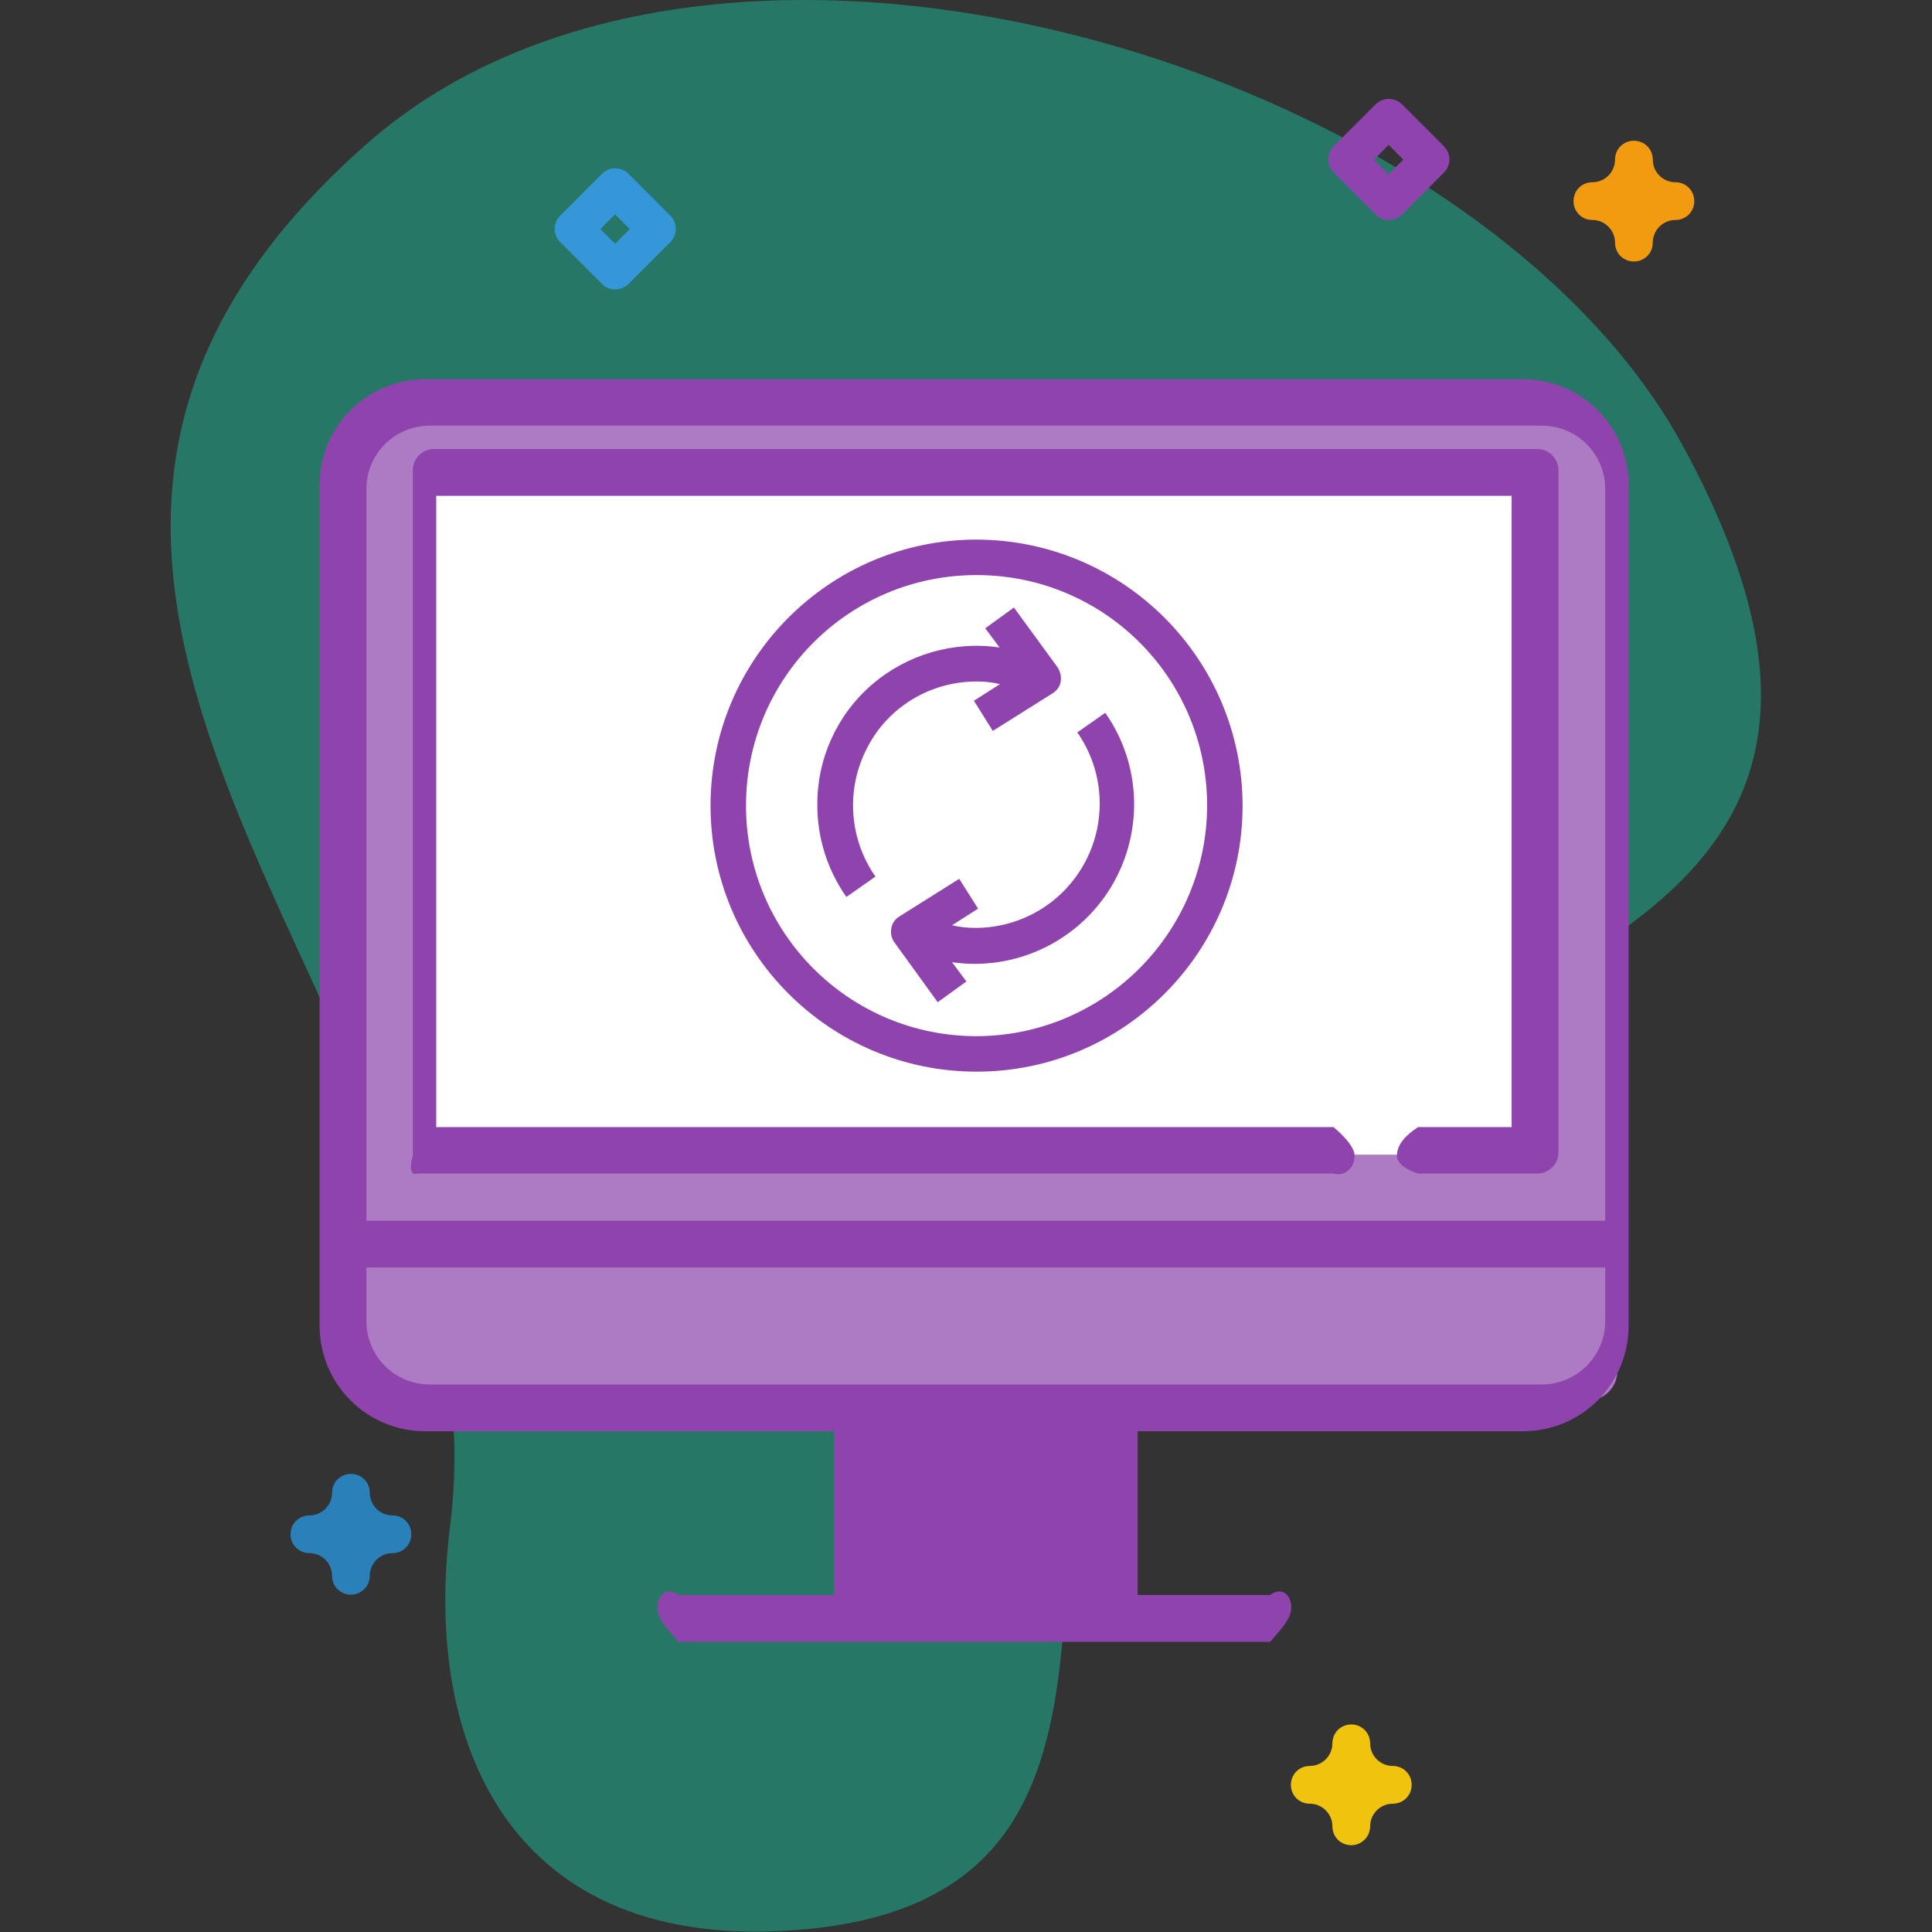 <?xml version="1.0" encoding="utf-8"?>
<!-- Generator: Adobe Illustrator 24.0.3, SVG Export Plug-In . SVG Version: 6.00 Build 0)  -->
<svg version="1.1" id="Capa_1" xmlns="http://www.w3.org/2000/svg" xmlns:xlink="http://www.w3.org/1999/xlink" x="0px" y="0px"
	 viewBox="0 0 512 512" style="enable-background:new 0 0 512 512;" xml:space="preserve">
<rect x="0" y="0" width="512" height="512" fill="#333333" stroke="none"/>
<style type="text/css">
	.st0{opacity:0.5;}
	.st1{fill:#1BBB9A;}
	.st2{fill:#2A80B8;}
	.st3{fill:#F0C30F;}
	.st4{fill:#F29B11;}
	.st5{fill:#3597DA;}
	.st6{fill:#8E44AC;}
	.st7{fill:#AD7AC4;}
	.st8{fill:#FFFFFF;}
</style>
<g>
	<g class="st0">
		<path class="st1" d="M97.1,38.2c-135.3,119.5,38.8,235.4,22.2,366c-7.4,58.1,16.1,113.6,92.7,107.2c93.4-7.7,59.5-97.2,79.1-156.8
			C324.8,252.1,531.8,276,446,118.2C391.3,17.5,190.3-44,97.1,38.2L97.1,38.2z"/>
	</g>
	<path class="st2" d="M93,422.6c-2.8,0-5-2.2-5-5c0-3.3-2.7-6-6-6c-2.8,0-5-2.2-5-5s2.2-5,5-5c3.3,0,6-2.7,6-6c0-2.8,2.2-5,5-5
		s5,2.2,5,5c0,3.3,2.7,6,6,6c2.8,0,5,2.2,5,5s-2.2,5-5,5c-3.3,0-6,2.7-6,6C98,420.3,95.8,422.6,93,422.6z"/>
	<path class="st3" d="M358.1,489c-2.8,0-5-2.2-5-5c0-3.3-2.7-6-6-6c-2.8,0-5-2.2-5-5s2.2-5,5-5c3.3,0,6-2.7,6-6c0-2.8,2.2-5,5-5
		s5,2.2,5,5c0,3.3,2.7,6,6,6c2.8,0,5,2.2,5,5s-2.2,5-5,5c-3.3,0-6,2.7-6,6C363.1,486.8,360.8,489,358.1,489z"/>
	<path class="st4" d="M433,69.3c-2.8,0-5-2.2-5-5c0-3.3-2.7-6-6-6c-2.8,0-5-2.2-5-5s2.2-5,5-5c3.3,0,6-2.7,6-6c0-2.8,2.2-5,5-5
		s5,2.2,5,5c0,3.3,2.7,6,6,6c2.8,0,5,2.2,5,5s-2.2,5-5,5c-3.3,0-6,2.7-6,6C438,67.1,435.8,69.3,433,69.3z"/>
	<path class="st5" d="M163,76.7c-1.3,0-2.6-0.5-3.5-1.5l-11-11c-2-2-2-5.1,0-7.1l11-11c2-2,5.1-2,7.1,0l11,11c2,2,2,5.1,0,7.1
		l-11,11C165.6,76.2,164.3,76.7,163,76.7z M159.1,60.7l3.9,3.9l3.9-3.9l-3.9-3.9L159.1,60.7z"/>
	<path class="st6" d="M368,58.3c-1.3,0-2.6-0.5-3.5-1.5l-11-11c-2-2-2-5.1,0-7.1l11-11c2-2,5.1-2,7.1,0l11,11c2,2,2,5.1,0,7.1
		l-11,11C370.6,57.8,369.3,58.3,368,58.3z M364.1,42.3l3.9,3.9l3.9-3.9l-3.9-3.9L364.1,42.3z"/>
	<path class="st7" d="M420.7,371.2H100.9c-4.3,0-7.9-3.5-7.9-7.9V118.2c0-4.3,3.5-7.9,7.9-7.9h319.8c4.3,0,7.9,3.5,7.9,7.9v245.2
		C428.6,367.7,425,371.2,420.7,371.2z"/>
	<path class="st8" d="M399.8,306H120.4c-3.5,0-6.4-2.9-6.4-6.4V132c0-3.5,2.9-6.4,6.4-6.4h279.4c3.5,0,6.4,2.9,6.4,6.4v167.6
		C406.2,303.1,403.3,306,399.8,306z"/>
	<path class="st6" d="M282.4,429h-41.5c-6.6,0-12-5.4-12-12V387c0-6.6,5.4-12,12-12h41.5c6.6,0,12,5.4,12,12V417
		C294.4,423.6,289,429,282.4,429z"/>
	<g>
		<g>
			<g>
				<g>
					<g>
						<path class="st6" d="M403.6,100.5H112.7c-15.5,0-28,12.5-28,28v222.8c0,15.5,12.5,28,28,28H221v43.4h-41.2
							c-3.1-2.4-5.6,0.1-5.6,3.2s2.5,5.6,5.6,9.2h156.8c3.1-3.6,5.6-6.1,5.6-9.2s-2.5-5.6-5.6-3.2h-35.1v-43.4h102.1
							c15.5,0,28-12.5,28-28V128.5C431.6,113,419.1,100.5,403.6,100.5z M289.1,422.6h-55.8v-43.4h55.8V422.6z M408.6,366.9H113.9
							c-9.3,0-16.8-7.5-16.8-16.8v-14.2h328.3v14.2C425.4,359.3,417.9,366.9,408.6,366.9z M425.4,323.5H97.1V129.6
							c0-9.3,7.5-16.8,16.8-16.8h294.7c9.3,0,16.8,7.5,16.8,16.8V323.5z"/>
						<path class="st6" d="M407.4,119H115c-3.1,0-5.6,2.5-5.6,5.6v181.7c0,0-1.8,5.6,1.3,4.7h242.7c3.1,0.9,5.6-1.7,5.6-4.7
							c0-3.1-5.6-7.6-5.6-7.6H115.6V131.4h285v167.3h-24.8c-3.1,2-5.6,4.5-5.6,7.6c0,3.1,5.6,4.7,5.6,4.7h31.6
							c3.1,0,5.6-2.5,5.6-5.6V124.6C413,121.5,410.5,119,407.4,119z"/>
					</g>
				</g>
			</g>
		</g>
		<g>
			<path class="st6" d="M258.8,143c-38.9,0-70.5,31.6-70.5,70.5s31.6,70.5,70.5,70.5s70.5-31.6,70.5-70.5
				C329.2,174.6,297.7,143.1,258.8,143z M258.8,274.6c-33.7,0-61.1-27.3-61.1-61.1s27.3-61.1,61.1-61.1s61.1,27.3,61.1,61.1
				C319.8,247.2,292.5,274.5,258.8,274.6z"/>
			<path class="st6" d="M258.8,180.6c2.1,0,4.2,0.2,6.2,0.7l-6.9,4.4l5,8l15.9-10c1.1-0.7,1.9-1.8,2.1-3.1c0.2-1.3-0.1-2.6-0.8-3.7
				L268.7,161l-7.6,5.5l3.8,5.1c-12.1-1.8-24.5,1.8-33.8,9.8c-9.3,8-14.6,19.7-14.5,32c0,8.7,2.7,17.2,7.7,24.3l7.7-5.4
				c-7-10-7.9-23.2-2.2-34.1C235.3,187.4,246.5,180.6,258.8,180.6z"/>
			<path class="st6" d="M285.5,194.1c7,10,7.9,23.2,2.2,34.1c-5.7,10.9-16.9,17.7-29.2,17.7c-2.1,0-4.2-0.2-6.2-0.7l6.9-4.4l-5-7.9
				l-15.9,10c-1.1,0.7-1.9,1.8-2.1,3.1c-0.2,1.3,0,2.6,0.8,3.7l11.5,15.9l7.6-5.5l-3.8-5.1c16.7,2.4,33.2-5.4,42-19.7
				c8.8-14.4,8.3-32.6-1.4-46.4L285.5,194.1z"/>
		</g>
	</g>
</g>
</svg>
